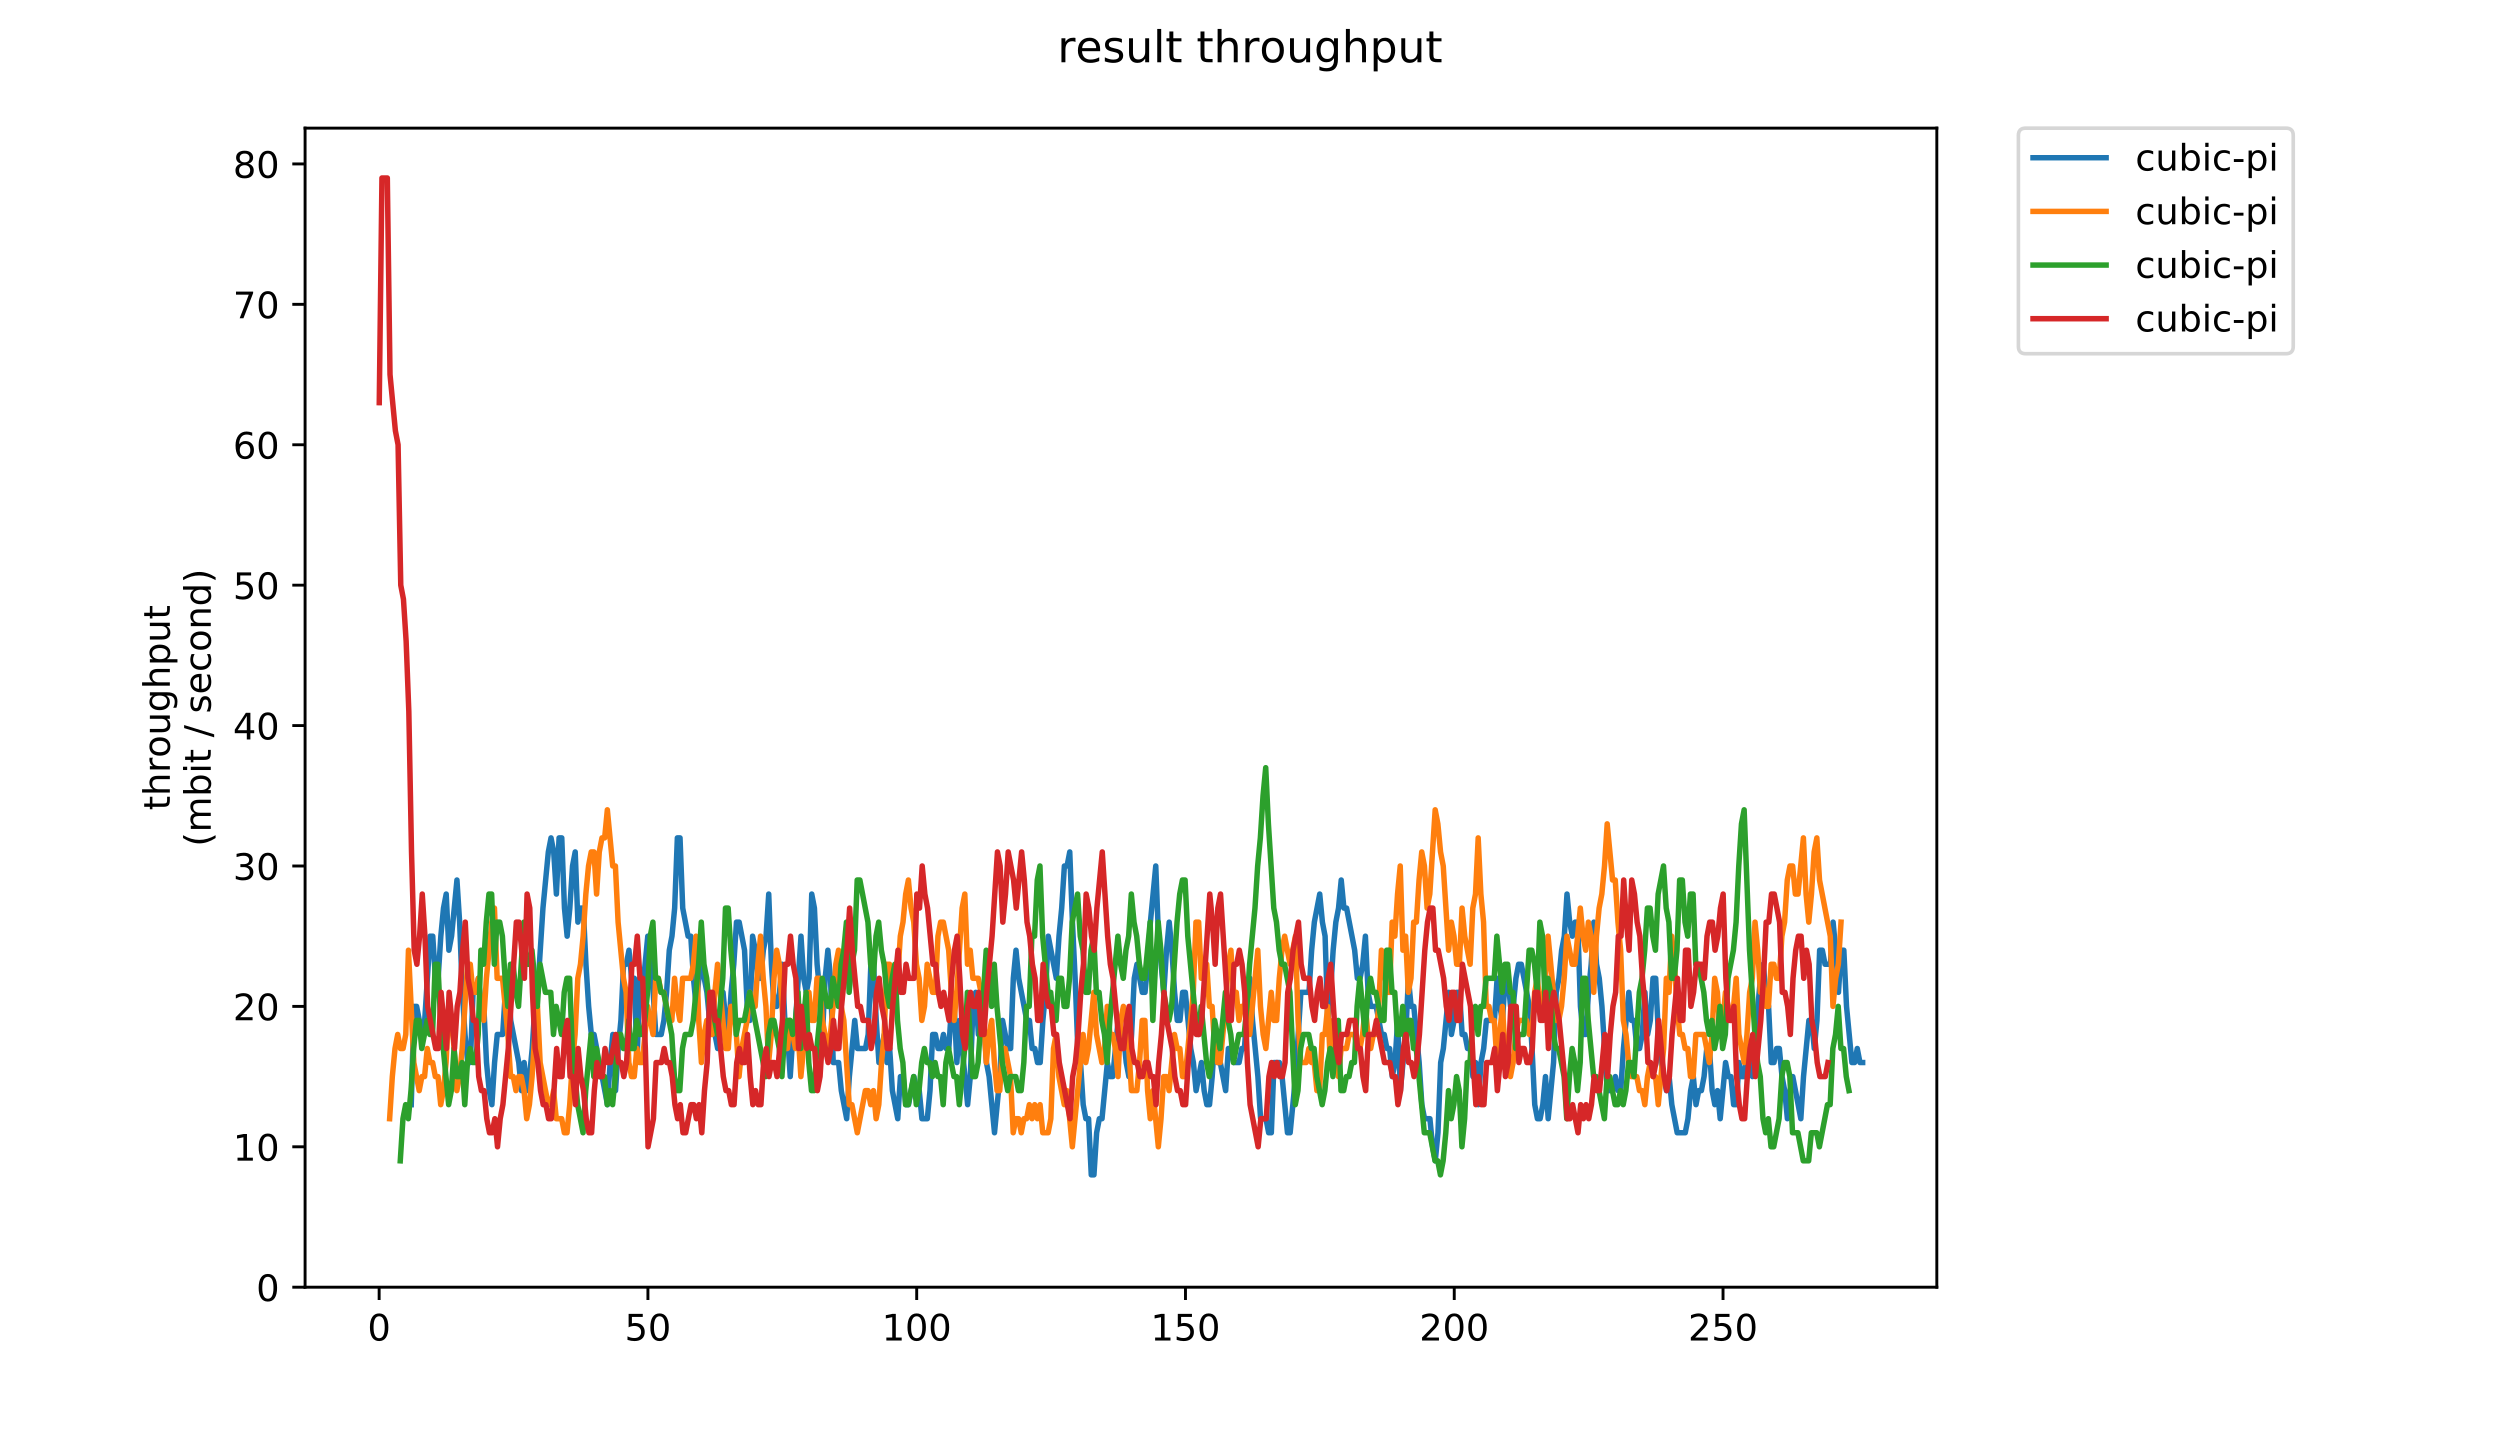 <?xml version="1.0" encoding="utf-8" standalone="no"?>
<!DOCTYPE svg PUBLIC "-//W3C//DTD SVG 1.1//EN"
  "http://www.w3.org/Graphics/SVG/1.1/DTD/svg11.dtd">
<!-- Created with matplotlib (https://matplotlib.org/) -->
<svg height="396pt" version="1.1" viewBox="0 0 684 396" width="684pt" xmlns="http://www.w3.org/2000/svg" xmlns:xlink="http://www.w3.org/1999/xlink">
 <defs>
  <style type="text/css">
*{stroke-linecap:butt;stroke-linejoin:round;}
  </style>
 </defs>
 <g id="figure_1">
  <g id="patch_1">
   <path d="M 0 396 
L 684 396 
L 684 0 
L 0 0 
z
" style="fill:#ffffff;"/>
  </g>
  <g id="axes_1">
   <g id="patch_2">
    <path d="M 83.472 352.174 
L 529.913 352.174 
L 529.913 35.062 
L 83.472 35.062 
z
" style="fill:#ffffff;"/>
   </g>
   <g id="matplotlib.axis_1">
    <g id="xtick_1">
     <g id="line2d_1">
      <defs>
       <path d="M 0 0 
L 0 3.5 
" id="m7ba5dc4431" style="stroke:#000000;stroke-width:0.8;"/>
      </defs>
      <g>
       <use style="stroke:#000000;stroke-width:0.8;" x="103.734" xlink:href="#m7ba5dc4431" y="352.174"/>
      </g>
     </g>
     <g id="text_1">
      <!-- 0 -->
      <defs>
       <path d="M 31.781 66.406 
Q 24.172 66.406 20.328 58.906 
Q 16.5 51.422 16.5 36.375 
Q 16.5 21.391 20.328 13.891 
Q 24.172 6.391 31.781 6.391 
Q 39.453 6.391 43.281 13.891 
Q 47.125 21.391 47.125 36.375 
Q 47.125 51.422 43.281 58.906 
Q 39.453 66.406 31.781 66.406 
z
M 31.781 74.219 
Q 44.047 74.219 50.516 64.516 
Q 56.984 54.828 56.984 36.375 
Q 56.984 17.969 50.516 8.266 
Q 44.047 -1.422 31.781 -1.422 
Q 19.531 -1.422 13.062 8.266 
Q 6.594 17.969 6.594 36.375 
Q 6.594 54.828 13.062 64.516 
Q 19.531 74.219 31.781 74.219 
z
" id="DejaVuSans-48"/>
      </defs>
      <g transform="translate(100.553 366.773)scale(0.1 -0.1)">
       <use xlink:href="#DejaVuSans-48"/>
      </g>
     </g>
    </g>
    <g id="xtick_2">
     <g id="line2d_2">
      <g>
       <use style="stroke:#000000;stroke-width:0.8;" x="177.271" xlink:href="#m7ba5dc4431" y="352.174"/>
      </g>
     </g>
     <g id="text_2">
      <!-- 50 -->
      <defs>
       <path d="M 10.797 72.906 
L 49.516 72.906 
L 49.516 64.594 
L 19.828 64.594 
L 19.828 46.734 
Q 21.969 47.469 24.109 47.828 
Q 26.266 48.188 28.422 48.188 
Q 40.625 48.188 47.75 41.5 
Q 54.891 34.812 54.891 23.391 
Q 54.891 11.625 47.562 5.094 
Q 40.234 -1.422 26.906 -1.422 
Q 22.312 -1.422 17.547 -0.641 
Q 12.797 0.141 7.719 1.703 
L 7.719 11.625 
Q 12.109 9.234 16.797 8.062 
Q 21.484 6.891 26.703 6.891 
Q 35.156 6.891 40.078 11.328 
Q 45.016 15.766 45.016 23.391 
Q 45.016 31 40.078 35.438 
Q 35.156 39.891 26.703 39.891 
Q 22.75 39.891 18.812 39.016 
Q 14.891 38.141 10.797 36.281 
z
" id="DejaVuSans-53"/>
      </defs>
      <g transform="translate(170.909 366.773)scale(0.1 -0.1)">
       <use xlink:href="#DejaVuSans-53"/>
       <use x="63.623" xlink:href="#DejaVuSans-48"/>
      </g>
     </g>
    </g>
    <g id="xtick_3">
     <g id="line2d_3">
      <g>
       <use style="stroke:#000000;stroke-width:0.8;" x="250.809" xlink:href="#m7ba5dc4431" y="352.174"/>
      </g>
     </g>
     <g id="text_3">
      <!-- 100 -->
      <defs>
       <path d="M 12.406 8.297 
L 28.516 8.297 
L 28.516 63.922 
L 10.984 60.406 
L 10.984 69.391 
L 28.422 72.906 
L 38.281 72.906 
L 38.281 8.297 
L 54.391 8.297 
L 54.391 0 
L 12.406 0 
z
" id="DejaVuSans-49"/>
      </defs>
      <g transform="translate(241.265 366.773)scale(0.1 -0.1)">
       <use xlink:href="#DejaVuSans-49"/>
       <use x="63.623" xlink:href="#DejaVuSans-48"/>
       <use x="127.246" xlink:href="#DejaVuSans-48"/>
      </g>
     </g>
    </g>
    <g id="xtick_4">
     <g id="line2d_4">
      <g>
       <use style="stroke:#000000;stroke-width:0.8;" x="324.346" xlink:href="#m7ba5dc4431" y="352.174"/>
      </g>
     </g>
     <g id="text_4">
      <!-- 150 -->
      <g transform="translate(314.802 366.773)scale(0.1 -0.1)">
       <use xlink:href="#DejaVuSans-49"/>
       <use x="63.623" xlink:href="#DejaVuSans-53"/>
       <use x="127.246" xlink:href="#DejaVuSans-48"/>
      </g>
     </g>
    </g>
    <g id="xtick_5">
     <g id="line2d_5">
      <g>
       <use style="stroke:#000000;stroke-width:0.8;" x="397.883" xlink:href="#m7ba5dc4431" y="352.174"/>
      </g>
     </g>
     <g id="text_5">
      <!-- 200 -->
      <defs>
       <path d="M 19.188 8.297 
L 53.609 8.297 
L 53.609 0 
L 7.328 0 
L 7.328 8.297 
Q 12.938 14.109 22.625 23.891 
Q 32.328 33.688 34.812 36.531 
Q 39.547 41.844 41.422 45.531 
Q 43.312 49.219 43.312 52.781 
Q 43.312 58.594 39.234 62.25 
Q 35.156 65.922 28.609 65.922 
Q 23.969 65.922 18.812 64.312 
Q 13.672 62.703 7.812 59.422 
L 7.812 69.391 
Q 13.766 71.781 18.938 73 
Q 24.125 74.219 28.422 74.219 
Q 39.75 74.219 46.484 68.547 
Q 53.219 62.891 53.219 53.422 
Q 53.219 48.922 51.531 44.891 
Q 49.859 40.875 45.406 35.406 
Q 44.188 33.984 37.641 27.219 
Q 31.109 20.453 19.188 8.297 
z
" id="DejaVuSans-50"/>
      </defs>
      <g transform="translate(388.34 366.773)scale(0.1 -0.1)">
       <use xlink:href="#DejaVuSans-50"/>
       <use x="63.623" xlink:href="#DejaVuSans-48"/>
       <use x="127.246" xlink:href="#DejaVuSans-48"/>
      </g>
     </g>
    </g>
    <g id="xtick_6">
     <g id="line2d_6">
      <g>
       <use style="stroke:#000000;stroke-width:0.8;" x="471.421" xlink:href="#m7ba5dc4431" y="352.174"/>
      </g>
     </g>
     <g id="text_6">
      <!-- 250 -->
      <g transform="translate(461.877 366.773)scale(0.1 -0.1)">
       <use xlink:href="#DejaVuSans-50"/>
       <use x="63.623" xlink:href="#DejaVuSans-53"/>
       <use x="127.246" xlink:href="#DejaVuSans-48"/>
      </g>
     </g>
    </g>
   </g>
   <g id="matplotlib.axis_2">
    <g id="ytick_1">
     <g id="line2d_7">
      <defs>
       <path d="M 0 0 
L -3.5 0 
" id="mba9689ae22" style="stroke:#000000;stroke-width:0.8;"/>
      </defs>
      <g>
       <use style="stroke:#000000;stroke-width:0.8;" x="83.472" xlink:href="#mba9689ae22" y="352.174"/>
      </g>
     </g>
     <g id="text_7">
      <!-- 0 -->
      <g transform="translate(70.11 355.973)scale(0.1 -0.1)">
       <use xlink:href="#DejaVuSans-48"/>
      </g>
     </g>
    </g>
    <g id="ytick_2">
     <g id="line2d_8">
      <g>
       <use style="stroke:#000000;stroke-width:0.8;" x="83.472" xlink:href="#mba9689ae22" y="313.76"/>
      </g>
     </g>
     <g id="text_8">
      <!-- 10 -->
      <g transform="translate(63.747 317.559)scale(0.1 -0.1)">
       <use xlink:href="#DejaVuSans-49"/>
       <use x="63.623" xlink:href="#DejaVuSans-48"/>
      </g>
     </g>
    </g>
    <g id="ytick_3">
     <g id="line2d_9">
      <g>
       <use style="stroke:#000000;stroke-width:0.8;" x="83.472" xlink:href="#mba9689ae22" y="275.345"/>
      </g>
     </g>
     <g id="text_9">
      <!-- 20 -->
      <g transform="translate(63.747 279.144)scale(0.1 -0.1)">
       <use xlink:href="#DejaVuSans-50"/>
       <use x="63.623" xlink:href="#DejaVuSans-48"/>
      </g>
     </g>
    </g>
    <g id="ytick_4">
     <g id="line2d_10">
      <g>
       <use style="stroke:#000000;stroke-width:0.8;" x="83.472" xlink:href="#mba9689ae22" y="236.931"/>
      </g>
     </g>
     <g id="text_10">
      <!-- 30 -->
      <defs>
       <path d="M 40.578 39.312 
Q 47.656 37.797 51.625 33 
Q 55.609 28.219 55.609 21.188 
Q 55.609 10.406 48.188 4.484 
Q 40.766 -1.422 27.094 -1.422 
Q 22.516 -1.422 17.656 -0.516 
Q 12.797 0.391 7.625 2.203 
L 7.625 11.719 
Q 11.719 9.328 16.594 8.109 
Q 21.484 6.891 26.812 6.891 
Q 36.078 6.891 40.938 10.547 
Q 45.797 14.203 45.797 21.188 
Q 45.797 27.641 41.281 31.266 
Q 36.766 34.906 28.719 34.906 
L 20.219 34.906 
L 20.219 43.016 
L 29.109 43.016 
Q 36.375 43.016 40.234 45.922 
Q 44.094 48.828 44.094 54.297 
Q 44.094 59.906 40.109 62.906 
Q 36.141 65.922 28.719 65.922 
Q 24.656 65.922 20.016 65.031 
Q 15.375 64.156 9.812 62.312 
L 9.812 71.094 
Q 15.438 72.656 20.344 73.438 
Q 25.25 74.219 29.594 74.219 
Q 40.828 74.219 47.359 69.109 
Q 53.906 64.016 53.906 55.328 
Q 53.906 49.266 50.438 45.094 
Q 46.969 40.922 40.578 39.312 
z
" id="DejaVuSans-51"/>
      </defs>
      <g transform="translate(63.747 240.73)scale(0.1 -0.1)">
       <use xlink:href="#DejaVuSans-51"/>
       <use x="63.623" xlink:href="#DejaVuSans-48"/>
      </g>
     </g>
    </g>
    <g id="ytick_5">
     <g id="line2d_11">
      <g>
       <use style="stroke:#000000;stroke-width:0.8;" x="83.472" xlink:href="#mba9689ae22" y="198.516"/>
      </g>
     </g>
     <g id="text_11">
      <!-- 40 -->
      <defs>
       <path d="M 37.797 64.312 
L 12.891 25.391 
L 37.797 25.391 
z
M 35.203 72.906 
L 47.609 72.906 
L 47.609 25.391 
L 58.016 25.391 
L 58.016 17.188 
L 47.609 17.188 
L 47.609 0 
L 37.797 0 
L 37.797 17.188 
L 4.891 17.188 
L 4.891 26.703 
z
" id="DejaVuSans-52"/>
      </defs>
      <g transform="translate(63.747 202.315)scale(0.1 -0.1)">
       <use xlink:href="#DejaVuSans-52"/>
       <use x="63.623" xlink:href="#DejaVuSans-48"/>
      </g>
     </g>
    </g>
    <g id="ytick_6">
     <g id="line2d_12">
      <g>
       <use style="stroke:#000000;stroke-width:0.8;" x="83.472" xlink:href="#mba9689ae22" y="160.102"/>
      </g>
     </g>
     <g id="text_12">
      <!-- 50 -->
      <g transform="translate(63.747 163.901)scale(0.1 -0.1)">
       <use xlink:href="#DejaVuSans-53"/>
       <use x="63.623" xlink:href="#DejaVuSans-48"/>
      </g>
     </g>
    </g>
    <g id="ytick_7">
     <g id="line2d_13">
      <g>
       <use style="stroke:#000000;stroke-width:0.8;" x="83.472" xlink:href="#mba9689ae22" y="121.687"/>
      </g>
     </g>
     <g id="text_13">
      <!-- 60 -->
      <defs>
       <path d="M 33.016 40.375 
Q 26.375 40.375 22.484 35.828 
Q 18.609 31.297 18.609 23.391 
Q 18.609 15.531 22.484 10.953 
Q 26.375 6.391 33.016 6.391 
Q 39.656 6.391 43.531 10.953 
Q 47.406 15.531 47.406 23.391 
Q 47.406 31.297 43.531 35.828 
Q 39.656 40.375 33.016 40.375 
z
M 52.594 71.297 
L 52.594 62.312 
Q 48.875 64.062 45.094 64.984 
Q 41.312 65.922 37.594 65.922 
Q 27.828 65.922 22.672 59.328 
Q 17.531 52.734 16.797 39.406 
Q 19.672 43.656 24.016 45.922 
Q 28.375 48.188 33.594 48.188 
Q 44.578 48.188 50.953 41.516 
Q 57.328 34.859 57.328 23.391 
Q 57.328 12.156 50.688 5.359 
Q 44.047 -1.422 33.016 -1.422 
Q 20.359 -1.422 13.672 8.266 
Q 6.984 17.969 6.984 36.375 
Q 6.984 53.656 15.188 63.938 
Q 23.391 74.219 37.203 74.219 
Q 40.922 74.219 44.703 73.484 
Q 48.484 72.75 52.594 71.297 
z
" id="DejaVuSans-54"/>
      </defs>
      <g transform="translate(63.747 125.486)scale(0.1 -0.1)">
       <use xlink:href="#DejaVuSans-54"/>
       <use x="63.623" xlink:href="#DejaVuSans-48"/>
      </g>
     </g>
    </g>
    <g id="ytick_8">
     <g id="line2d_14">
      <g>
       <use style="stroke:#000000;stroke-width:0.8;" x="83.472" xlink:href="#mba9689ae22" y="83.273"/>
      </g>
     </g>
     <g id="text_14">
      <!-- 70 -->
      <defs>
       <path d="M 8.203 72.906 
L 55.078 72.906 
L 55.078 68.703 
L 28.609 0 
L 18.312 0 
L 43.219 64.594 
L 8.203 64.594 
z
" id="DejaVuSans-55"/>
      </defs>
      <g transform="translate(63.747 87.072)scale(0.1 -0.1)">
       <use xlink:href="#DejaVuSans-55"/>
       <use x="63.623" xlink:href="#DejaVuSans-48"/>
      </g>
     </g>
    </g>
    <g id="ytick_9">
     <g id="line2d_15">
      <g>
       <use style="stroke:#000000;stroke-width:0.8;" x="83.472" xlink:href="#mba9689ae22" y="44.858"/>
      </g>
     </g>
     <g id="text_15">
      <!-- 80 -->
      <defs>
       <path d="M 31.781 34.625 
Q 24.75 34.625 20.719 30.859 
Q 16.703 27.094 16.703 20.516 
Q 16.703 13.922 20.719 10.156 
Q 24.75 6.391 31.781 6.391 
Q 38.812 6.391 42.859 10.172 
Q 46.922 13.969 46.922 20.516 
Q 46.922 27.094 42.891 30.859 
Q 38.875 34.625 31.781 34.625 
z
M 21.922 38.812 
Q 15.578 40.375 12.031 44.719 
Q 8.5 49.078 8.5 55.328 
Q 8.5 64.062 14.719 69.141 
Q 20.953 74.219 31.781 74.219 
Q 42.672 74.219 48.875 69.141 
Q 55.078 64.062 55.078 55.328 
Q 55.078 49.078 51.531 44.719 
Q 48 40.375 41.703 38.812 
Q 48.828 37.156 52.797 32.312 
Q 56.781 27.484 56.781 20.516 
Q 56.781 9.906 50.312 4.234 
Q 43.844 -1.422 31.781 -1.422 
Q 19.734 -1.422 13.25 4.234 
Q 6.781 9.906 6.781 20.516 
Q 6.781 27.484 10.781 32.312 
Q 14.797 37.156 21.922 38.812 
z
M 18.312 54.391 
Q 18.312 48.734 21.844 45.562 
Q 25.391 42.391 31.781 42.391 
Q 38.141 42.391 41.719 45.562 
Q 45.312 48.734 45.312 54.391 
Q 45.312 60.062 41.719 63.234 
Q 38.141 66.406 31.781 66.406 
Q 25.391 66.406 21.844 63.234 
Q 18.312 60.062 18.312 54.391 
z
" id="DejaVuSans-56"/>
      </defs>
      <g transform="translate(63.747 48.657)scale(0.1 -0.1)">
       <use xlink:href="#DejaVuSans-56"/>
       <use x="63.623" xlink:href="#DejaVuSans-48"/>
      </g>
     </g>
    </g>
    <g id="text_16">
     <!-- throughput -->
     <defs>
      <path d="M 18.312 70.219 
L 18.312 54.688 
L 36.812 54.688 
L 36.812 47.703 
L 18.312 47.703 
L 18.312 18.016 
Q 18.312 11.328 20.141 9.422 
Q 21.969 7.516 27.594 7.516 
L 36.812 7.516 
L 36.812 0 
L 27.594 0 
Q 17.188 0 13.234 3.875 
Q 9.281 7.766 9.281 18.016 
L 9.281 47.703 
L 2.688 47.703 
L 2.688 54.688 
L 9.281 54.688 
L 9.281 70.219 
z
" id="DejaVuSans-116"/>
      <path d="M 54.891 33.016 
L 54.891 0 
L 45.906 0 
L 45.906 32.719 
Q 45.906 40.484 42.875 44.328 
Q 39.844 48.188 33.797 48.188 
Q 26.516 48.188 22.312 43.547 
Q 18.109 38.922 18.109 30.906 
L 18.109 0 
L 9.078 0 
L 9.078 75.984 
L 18.109 75.984 
L 18.109 46.188 
Q 21.344 51.125 25.703 53.562 
Q 30.078 56 35.797 56 
Q 45.219 56 50.047 50.172 
Q 54.891 44.344 54.891 33.016 
z
" id="DejaVuSans-104"/>
      <path d="M 41.109 46.297 
Q 39.594 47.172 37.812 47.578 
Q 36.031 48 33.891 48 
Q 26.266 48 22.188 43.047 
Q 18.109 38.094 18.109 28.812 
L 18.109 0 
L 9.078 0 
L 9.078 54.688 
L 18.109 54.688 
L 18.109 46.188 
Q 20.953 51.172 25.484 53.578 
Q 30.031 56 36.531 56 
Q 37.453 56 38.578 55.875 
Q 39.703 55.766 41.062 55.516 
z
" id="DejaVuSans-114"/>
      <path d="M 30.609 48.391 
Q 23.391 48.391 19.188 42.75 
Q 14.984 37.109 14.984 27.297 
Q 14.984 17.484 19.156 11.844 
Q 23.344 6.203 30.609 6.203 
Q 37.797 6.203 41.984 11.859 
Q 46.188 17.531 46.188 27.297 
Q 46.188 37.016 41.984 42.703 
Q 37.797 48.391 30.609 48.391 
z
M 30.609 56 
Q 42.328 56 49.016 48.375 
Q 55.719 40.766 55.719 27.297 
Q 55.719 13.875 49.016 6.219 
Q 42.328 -1.422 30.609 -1.422 
Q 18.844 -1.422 12.172 6.219 
Q 5.516 13.875 5.516 27.297 
Q 5.516 40.766 12.172 48.375 
Q 18.844 56 30.609 56 
z
" id="DejaVuSans-111"/>
      <path d="M 8.5 21.578 
L 8.5 54.688 
L 17.484 54.688 
L 17.484 21.922 
Q 17.484 14.156 20.5 10.266 
Q 23.531 6.391 29.594 6.391 
Q 36.859 6.391 41.078 11.031 
Q 45.312 15.672 45.312 23.688 
L 45.312 54.688 
L 54.297 54.688 
L 54.297 0 
L 45.312 0 
L 45.312 8.406 
Q 42.047 3.422 37.719 1 
Q 33.406 -1.422 27.688 -1.422 
Q 18.266 -1.422 13.375 4.438 
Q 8.5 10.297 8.5 21.578 
z
M 31.109 56 
z
" id="DejaVuSans-117"/>
      <path d="M 45.406 27.984 
Q 45.406 37.75 41.375 43.109 
Q 37.359 48.484 30.078 48.484 
Q 22.859 48.484 18.828 43.109 
Q 14.797 37.75 14.797 27.984 
Q 14.797 18.266 18.828 12.891 
Q 22.859 7.516 30.078 7.516 
Q 37.359 7.516 41.375 12.891 
Q 45.406 18.266 45.406 27.984 
z
M 54.391 6.781 
Q 54.391 -7.172 48.188 -13.984 
Q 42 -20.797 29.203 -20.797 
Q 24.469 -20.797 20.266 -20.094 
Q 16.062 -19.391 12.109 -17.922 
L 12.109 -9.188 
Q 16.062 -11.328 19.922 -12.344 
Q 23.781 -13.375 27.781 -13.375 
Q 36.625 -13.375 41.016 -8.766 
Q 45.406 -4.156 45.406 5.172 
L 45.406 9.625 
Q 42.625 4.781 38.281 2.391 
Q 33.938 0 27.875 0 
Q 17.828 0 11.672 7.656 
Q 5.516 15.328 5.516 27.984 
Q 5.516 40.672 11.672 48.328 
Q 17.828 56 27.875 56 
Q 33.938 56 38.281 53.609 
Q 42.625 51.219 45.406 46.391 
L 45.406 54.688 
L 54.391 54.688 
z
" id="DejaVuSans-103"/>
      <path d="M 18.109 8.203 
L 18.109 -20.797 
L 9.078 -20.797 
L 9.078 54.688 
L 18.109 54.688 
L 18.109 46.391 
Q 20.953 51.266 25.266 53.625 
Q 29.594 56 35.594 56 
Q 45.562 56 51.781 48.094 
Q 58.016 40.188 58.016 27.297 
Q 58.016 14.406 51.781 6.484 
Q 45.562 -1.422 35.594 -1.422 
Q 29.594 -1.422 25.266 0.953 
Q 20.953 3.328 18.109 8.203 
z
M 48.688 27.297 
Q 48.688 37.203 44.609 42.844 
Q 40.531 48.484 33.406 48.484 
Q 26.266 48.484 22.188 42.844 
Q 18.109 37.203 18.109 27.297 
Q 18.109 17.391 22.188 11.75 
Q 26.266 6.109 33.406 6.109 
Q 40.531 6.109 44.609 11.75 
Q 48.688 17.391 48.688 27.297 
z
" id="DejaVuSans-112"/>
     </defs>
     <g transform="translate(46.47 221.675)rotate(-90)scale(0.1 -0.1)">
      <use xlink:href="#DejaVuSans-116"/>
      <use x="39.209" xlink:href="#DejaVuSans-104"/>
      <use x="102.588" xlink:href="#DejaVuSans-114"/>
      <use x="143.67" xlink:href="#DejaVuSans-111"/>
      <use x="204.852" xlink:href="#DejaVuSans-117"/>
      <use x="268.23" xlink:href="#DejaVuSans-103"/>
      <use x="331.707" xlink:href="#DejaVuSans-104"/>
      <use x="395.086" xlink:href="#DejaVuSans-112"/>
      <use x="458.562" xlink:href="#DejaVuSans-117"/>
      <use x="521.941" xlink:href="#DejaVuSans-116"/>
     </g>
     <!-- (mbit / second) -->
     <defs>
      <path d="M 31 75.875 
Q 24.469 64.656 21.281 53.656 
Q 18.109 42.672 18.109 31.391 
Q 18.109 20.125 21.312 9.062 
Q 24.516 -2 31 -13.188 
L 23.188 -13.188 
Q 15.875 -1.703 12.234 9.375 
Q 8.594 20.453 8.594 31.391 
Q 8.594 42.281 12.203 53.312 
Q 15.828 64.359 23.188 75.875 
z
" id="DejaVuSans-40"/>
      <path d="M 52 44.188 
Q 55.375 50.25 60.062 53.125 
Q 64.75 56 71.094 56 
Q 79.641 56 84.281 50.016 
Q 88.922 44.047 88.922 33.016 
L 88.922 0 
L 79.891 0 
L 79.891 32.719 
Q 79.891 40.578 77.094 44.375 
Q 74.312 48.188 68.609 48.188 
Q 61.625 48.188 57.562 43.547 
Q 53.516 38.922 53.516 30.906 
L 53.516 0 
L 44.484 0 
L 44.484 32.719 
Q 44.484 40.625 41.703 44.406 
Q 38.922 48.188 33.109 48.188 
Q 26.219 48.188 22.156 43.531 
Q 18.109 38.875 18.109 30.906 
L 18.109 0 
L 9.078 0 
L 9.078 54.688 
L 18.109 54.688 
L 18.109 46.188 
Q 21.188 51.219 25.484 53.609 
Q 29.781 56 35.688 56 
Q 41.656 56 45.828 52.969 
Q 50 49.953 52 44.188 
z
" id="DejaVuSans-109"/>
      <path d="M 48.688 27.297 
Q 48.688 37.203 44.609 42.844 
Q 40.531 48.484 33.406 48.484 
Q 26.266 48.484 22.188 42.844 
Q 18.109 37.203 18.109 27.297 
Q 18.109 17.391 22.188 11.75 
Q 26.266 6.109 33.406 6.109 
Q 40.531 6.109 44.609 11.75 
Q 48.688 17.391 48.688 27.297 
z
M 18.109 46.391 
Q 20.953 51.266 25.266 53.625 
Q 29.594 56 35.594 56 
Q 45.562 56 51.781 48.094 
Q 58.016 40.188 58.016 27.297 
Q 58.016 14.406 51.781 6.484 
Q 45.562 -1.422 35.594 -1.422 
Q 29.594 -1.422 25.266 0.953 
Q 20.953 3.328 18.109 8.203 
L 18.109 0 
L 9.078 0 
L 9.078 75.984 
L 18.109 75.984 
z
" id="DejaVuSans-98"/>
      <path d="M 9.422 54.688 
L 18.406 54.688 
L 18.406 0 
L 9.422 0 
z
M 9.422 75.984 
L 18.406 75.984 
L 18.406 64.594 
L 9.422 64.594 
z
" id="DejaVuSans-105"/>
      <path id="DejaVuSans-32"/>
      <path d="M 25.391 72.906 
L 33.688 72.906 
L 8.297 -9.281 
L 0 -9.281 
z
" id="DejaVuSans-47"/>
      <path d="M 44.281 53.078 
L 44.281 44.578 
Q 40.484 46.531 36.375 47.5 
Q 32.281 48.484 27.875 48.484 
Q 21.188 48.484 17.844 46.438 
Q 14.5 44.391 14.5 40.281 
Q 14.5 37.156 16.891 35.375 
Q 19.281 33.594 26.516 31.984 
L 29.594 31.297 
Q 39.156 29.25 43.188 25.516 
Q 47.219 21.781 47.219 15.094 
Q 47.219 7.469 41.188 3.016 
Q 35.156 -1.422 24.609 -1.422 
Q 20.219 -1.422 15.453 -0.562 
Q 10.688 0.297 5.422 2 
L 5.422 11.281 
Q 10.406 8.688 15.234 7.391 
Q 20.062 6.109 24.812 6.109 
Q 31.156 6.109 34.562 8.281 
Q 37.984 10.453 37.984 14.406 
Q 37.984 18.062 35.516 20.016 
Q 33.062 21.969 24.703 23.781 
L 21.578 24.516 
Q 13.234 26.266 9.516 29.906 
Q 5.812 33.547 5.812 39.891 
Q 5.812 47.609 11.281 51.797 
Q 16.75 56 26.812 56 
Q 31.781 56 36.172 55.266 
Q 40.578 54.547 44.281 53.078 
z
" id="DejaVuSans-115"/>
      <path d="M 56.203 29.594 
L 56.203 25.203 
L 14.891 25.203 
Q 15.484 15.922 20.484 11.062 
Q 25.484 6.203 34.422 6.203 
Q 39.594 6.203 44.453 7.469 
Q 49.312 8.734 54.109 11.281 
L 54.109 2.781 
Q 49.266 0.734 44.188 -0.344 
Q 39.109 -1.422 33.891 -1.422 
Q 20.797 -1.422 13.156 6.188 
Q 5.516 13.812 5.516 26.812 
Q 5.516 40.234 12.766 48.109 
Q 20.016 56 32.328 56 
Q 43.359 56 49.781 48.891 
Q 56.203 41.797 56.203 29.594 
z
M 47.219 32.234 
Q 47.125 39.594 43.094 43.984 
Q 39.062 48.391 32.422 48.391 
Q 24.906 48.391 20.391 44.141 
Q 15.875 39.891 15.188 32.172 
z
" id="DejaVuSans-101"/>
      <path d="M 48.781 52.594 
L 48.781 44.188 
Q 44.969 46.297 41.141 47.344 
Q 37.312 48.391 33.406 48.391 
Q 24.656 48.391 19.812 42.844 
Q 14.984 37.312 14.984 27.297 
Q 14.984 17.281 19.812 11.734 
Q 24.656 6.203 33.406 6.203 
Q 37.312 6.203 41.141 7.25 
Q 44.969 8.297 48.781 10.406 
L 48.781 2.094 
Q 45.016 0.344 40.984 -0.531 
Q 36.969 -1.422 32.422 -1.422 
Q 20.062 -1.422 12.781 6.344 
Q 5.516 14.109 5.516 27.297 
Q 5.516 40.672 12.859 48.328 
Q 20.219 56 33.016 56 
Q 37.156 56 41.109 55.141 
Q 45.062 54.297 48.781 52.594 
z
" id="DejaVuSans-99"/>
      <path d="M 54.891 33.016 
L 54.891 0 
L 45.906 0 
L 45.906 32.719 
Q 45.906 40.484 42.875 44.328 
Q 39.844 48.188 33.797 48.188 
Q 26.516 48.188 22.312 43.547 
Q 18.109 38.922 18.109 30.906 
L 18.109 0 
L 9.078 0 
L 9.078 54.688 
L 18.109 54.688 
L 18.109 46.188 
Q 21.344 51.125 25.703 53.562 
Q 30.078 56 35.797 56 
Q 45.219 56 50.047 50.172 
Q 54.891 44.344 54.891 33.016 
z
" id="DejaVuSans-110"/>
      <path d="M 45.406 46.391 
L 45.406 75.984 
L 54.391 75.984 
L 54.391 0 
L 45.406 0 
L 45.406 8.203 
Q 42.578 3.328 38.25 0.953 
Q 33.938 -1.422 27.875 -1.422 
Q 17.969 -1.422 11.734 6.484 
Q 5.516 14.406 5.516 27.297 
Q 5.516 40.188 11.734 48.094 
Q 17.969 56 27.875 56 
Q 33.938 56 38.25 53.625 
Q 42.578 51.266 45.406 46.391 
z
M 14.797 27.297 
Q 14.797 17.391 18.875 11.75 
Q 22.953 6.109 30.078 6.109 
Q 37.203 6.109 41.297 11.75 
Q 45.406 17.391 45.406 27.297 
Q 45.406 37.203 41.297 42.844 
Q 37.203 48.484 30.078 48.484 
Q 22.953 48.484 18.875 42.844 
Q 14.797 37.203 14.797 27.297 
z
" id="DejaVuSans-100"/>
      <path d="M 8.016 75.875 
L 15.828 75.875 
Q 23.141 64.359 26.781 53.312 
Q 30.422 42.281 30.422 31.391 
Q 30.422 20.453 26.781 9.375 
Q 23.141 -1.703 15.828 -13.188 
L 8.016 -13.188 
Q 14.5 -2 17.703 9.062 
Q 20.906 20.125 20.906 31.391 
Q 20.906 42.672 17.703 53.656 
Q 14.5 64.656 8.016 75.875 
z
" id="DejaVuSans-41"/>
     </defs>
     <g transform="translate(57.668 231.609)rotate(-90)scale(0.1 -0.1)">
      <use xlink:href="#DejaVuSans-40"/>
      <use x="39.014" xlink:href="#DejaVuSans-109"/>
      <use x="136.426" xlink:href="#DejaVuSans-98"/>
      <use x="199.902" xlink:href="#DejaVuSans-105"/>
      <use x="227.686" xlink:href="#DejaVuSans-116"/>
      <use x="266.895" xlink:href="#DejaVuSans-32"/>
      <use x="298.682" xlink:href="#DejaVuSans-47"/>
      <use x="332.373" xlink:href="#DejaVuSans-32"/>
      <use x="364.16" xlink:href="#DejaVuSans-115"/>
      <use x="416.26" xlink:href="#DejaVuSans-101"/>
      <use x="477.783" xlink:href="#DejaVuSans-99"/>
      <use x="532.764" xlink:href="#DejaVuSans-111"/>
      <use x="593.945" xlink:href="#DejaVuSans-110"/>
      <use x="657.324" xlink:href="#DejaVuSans-100"/>
      <use x="720.801" xlink:href="#DejaVuSans-41"/>
     </g>
    </g>
   </g>
   <g id="line2d_16">
    <path clip-path="url(#p77cbceab52)" d="M 112.519 302.235 
L 113.254 275.345 
L 113.99 275.345 
L 115.46 283.028 
L 116.196 279.187 
L 117.667 256.138 
L 118.402 256.138 
L 119.137 267.662 
L 119.873 267.662 
L 120.608 256.138 
L 121.343 248.455 
L 122.079 244.614 
L 122.814 259.979 
L 123.55 256.138 
L 125.02 240.772 
L 125.756 252.296 
L 126.491 271.504 
L 127.226 283.028 
L 127.962 290.711 
L 128.697 290.711 
L 129.433 271.504 
L 130.168 271.504 
L 130.903 267.662 
L 131.639 275.345 
L 132.374 275.345 
L 133.109 290.711 
L 133.845 298.394 
L 134.58 302.235 
L 135.316 290.711 
L 136.051 283.028 
L 137.522 283.028 
L 138.257 271.504 
L 138.992 267.662 
L 139.728 279.187 
L 141.934 290.711 
L 142.669 298.394 
L 143.405 290.711 
L 144.14 298.394 
L 144.875 294.552 
L 145.611 286.87 
L 146.346 275.345 
L 147.081 271.504 
L 148.552 248.455 
L 150.023 233.089 
L 150.758 229.248 
L 151.494 233.089 
L 152.229 244.614 
L 152.964 229.248 
L 153.7 229.248 
L 154.435 248.455 
L 155.171 256.138 
L 155.906 248.455 
L 156.641 236.931 
L 157.377 233.089 
L 158.112 252.296 
L 158.847 248.455 
L 159.583 248.455 
L 160.318 263.821 
L 161.054 275.345 
L 161.789 283.028 
L 162.524 283.028 
L 163.26 286.87 
L 163.995 294.552 
L 164.73 294.552 
L 166.201 302.235 
L 166.937 290.711 
L 167.672 283.028 
L 168.407 298.394 
L 169.143 286.87 
L 169.878 279.187 
L 170.613 263.821 
L 171.349 263.821 
L 172.084 259.979 
L 172.82 267.662 
L 173.555 267.662 
L 174.29 290.711 
L 175.026 267.662 
L 175.761 271.504 
L 177.232 256.138 
L 178.703 271.504 
L 179.438 283.028 
L 180.909 283.028 
L 181.644 279.187 
L 182.379 271.504 
L 183.115 259.979 
L 183.85 256.138 
L 184.585 248.455 
L 185.321 229.248 
L 186.056 229.248 
L 186.792 248.455 
L 188.262 256.138 
L 188.998 256.138 
L 189.733 267.662 
L 190.468 275.345 
L 191.939 259.979 
L 192.675 267.662 
L 193.41 271.504 
L 194.145 279.187 
L 194.881 279.187 
L 196.351 286.87 
L 197.822 271.504 
L 198.558 279.187 
L 199.293 283.028 
L 200.028 271.504 
L 200.764 263.821 
L 201.499 252.296 
L 202.234 252.296 
L 203.705 259.979 
L 204.441 275.345 
L 205.176 279.187 
L 205.911 256.138 
L 206.647 259.979 
L 207.382 267.662 
L 208.117 267.662 
L 208.853 259.979 
L 209.588 256.138 
L 210.324 244.614 
L 211.059 263.821 
L 211.794 275.345 
L 212.53 275.345 
L 213.265 271.504 
L 214 263.821 
L 214.736 279.187 
L 215.471 283.028 
L 216.207 294.552 
L 216.942 283.028 
L 217.677 279.187 
L 219.148 256.138 
L 219.883 267.662 
L 220.619 271.504 
L 221.354 267.662 
L 222.09 244.614 
L 222.825 248.455 
L 223.56 263.821 
L 224.296 271.504 
L 225.031 283.028 
L 225.766 267.662 
L 226.502 259.979 
L 227.237 267.662 
L 227.972 290.711 
L 229.443 290.711 
L 230.179 298.394 
L 231.649 306.077 
L 232.385 294.552 
L 233.855 279.187 
L 234.591 286.87 
L 236.797 286.87 
L 237.532 283.028 
L 238.268 263.821 
L 239.003 263.821 
L 239.738 279.187 
L 240.474 290.711 
L 241.945 283.028 
L 242.68 290.711 
L 243.415 286.87 
L 244.151 298.394 
L 245.621 306.077 
L 246.357 294.552 
L 247.092 294.552 
L 247.828 302.235 
L 248.563 302.235 
L 250.034 294.552 
L 250.769 298.394 
L 251.504 298.394 
L 252.24 306.077 
L 253.711 306.077 
L 254.446 298.394 
L 255.181 283.028 
L 255.917 283.028 
L 256.652 286.87 
L 257.387 286.87 
L 258.123 283.028 
L 258.858 286.87 
L 259.594 286.87 
L 260.329 275.345 
L 261.064 275.345 
L 261.8 290.711 
L 262.535 279.187 
L 264.741 302.235 
L 265.476 294.552 
L 266.212 275.345 
L 266.947 271.504 
L 267.683 283.028 
L 268.418 279.187 
L 269.153 279.187 
L 269.889 290.711 
L 270.624 294.552 
L 272.095 309.918 
L 273.566 294.552 
L 274.301 279.187 
L 275.772 286.87 
L 276.507 286.87 
L 277.242 267.662 
L 277.978 259.979 
L 278.713 267.662 
L 280.919 279.187 
L 281.655 279.187 
L 282.39 286.87 
L 283.125 286.87 
L 283.861 290.711 
L 284.596 290.711 
L 285.332 279.187 
L 286.067 271.504 
L 286.802 256.138 
L 289.008 267.662 
L 289.744 256.138 
L 290.479 248.455 
L 291.215 236.931 
L 291.95 236.931 
L 292.685 233.089 
L 293.421 252.296 
L 294.156 267.662 
L 294.891 286.87 
L 295.627 290.711 
L 296.362 302.235 
L 297.098 306.077 
L 297.833 306.077 
L 298.568 321.443 
L 299.304 321.443 
L 300.039 309.918 
L 300.774 306.077 
L 301.51 306.077 
L 302.98 290.711 
L 303.716 294.552 
L 304.451 294.552 
L 305.922 279.187 
L 306.657 283.028 
L 307.393 283.028 
L 308.128 290.711 
L 308.863 294.552 
L 309.599 283.028 
L 310.334 267.662 
L 311.07 263.821 
L 312.54 271.504 
L 313.276 271.504 
L 314.011 263.821 
L 314.746 252.296 
L 316.217 236.931 
L 316.953 256.138 
L 318.423 271.504 
L 319.159 259.979 
L 319.894 252.296 
L 320.629 259.979 
L 321.365 271.504 
L 322.1 279.187 
L 322.836 279.187 
L 323.571 271.504 
L 324.306 271.504 
L 325.777 286.87 
L 326.512 290.711 
L 327.248 298.394 
L 328.719 290.711 
L 329.454 298.394 
L 330.189 302.235 
L 330.925 302.235 
L 331.66 294.552 
L 332.395 283.028 
L 333.131 290.711 
L 333.866 290.711 
L 335.337 298.394 
L 336.072 286.87 
L 336.808 286.87 
L 337.543 290.711 
L 339.014 290.711 
L 339.749 286.87 
L 340.485 286.87 
L 341.22 275.345 
L 341.955 267.662 
L 342.691 279.187 
L 344.161 294.552 
L 344.897 306.077 
L 346.367 306.077 
L 347.103 309.918 
L 347.838 309.918 
L 348.574 290.711 
L 350.044 290.711 
L 350.78 294.552 
L 352.25 309.918 
L 352.986 309.918 
L 354.457 294.552 
L 355.927 271.504 
L 358.133 271.504 
L 358.869 259.979 
L 359.604 252.296 
L 361.075 244.614 
L 361.81 252.296 
L 362.546 256.138 
L 363.281 279.187 
L 364.016 271.504 
L 364.752 259.979 
L 365.487 252.296 
L 366.223 248.455 
L 366.958 240.772 
L 367.693 248.455 
L 368.429 248.455 
L 370.635 259.979 
L 371.37 267.662 
L 372.106 267.662 
L 372.841 263.821 
L 373.576 256.138 
L 374.312 271.504 
L 375.047 275.345 
L 376.518 275.345 
L 377.989 283.028 
L 378.724 283.028 
L 379.459 286.87 
L 380.195 286.87 
L 380.93 294.552 
L 381.665 290.711 
L 382.401 279.187 
L 383.136 298.394 
L 384.607 283.028 
L 385.342 267.662 
L 386.078 275.345 
L 386.813 275.345 
L 388.284 290.711 
L 389.019 302.235 
L 389.754 306.077 
L 391.225 306.077 
L 391.961 313.76 
L 392.696 317.601 
L 393.431 309.918 
L 394.167 290.711 
L 394.902 286.87 
L 396.373 271.504 
L 397.108 283.028 
L 397.844 279.187 
L 398.579 271.504 
L 399.314 271.504 
L 400.05 283.028 
L 400.785 283.028 
L 401.52 286.87 
L 402.256 286.87 
L 402.991 294.552 
L 403.727 290.711 
L 404.462 302.235 
L 405.197 290.711 
L 405.933 286.87 
L 406.668 279.187 
L 408.874 279.187 
L 409.61 267.662 
L 410.345 275.345 
L 411.08 279.187 
L 411.816 267.662 
L 412.551 267.662 
L 413.286 275.345 
L 414.022 275.345 
L 414.757 267.662 
L 415.493 263.821 
L 416.228 263.821 
L 418.434 275.345 
L 419.169 286.87 
L 419.905 302.235 
L 420.64 306.077 
L 421.375 306.077 
L 422.111 302.235 
L 422.846 294.552 
L 423.582 306.077 
L 425.052 290.711 
L 425.788 271.504 
L 426.523 267.662 
L 427.258 259.979 
L 427.994 256.138 
L 428.729 244.614 
L 429.465 252.296 
L 430.2 256.138 
L 430.935 252.296 
L 431.671 252.296 
L 432.406 275.345 
L 433.141 283.028 
L 433.877 283.028 
L 434.612 271.504 
L 435.348 263.821 
L 436.083 252.296 
L 436.818 263.821 
L 437.554 267.662 
L 438.289 275.345 
L 439.76 298.394 
L 441.231 298.394 
L 441.966 294.552 
L 442.701 298.394 
L 443.437 298.394 
L 444.172 286.87 
L 445.643 271.504 
L 446.378 279.187 
L 447.114 279.187 
L 447.849 286.87 
L 448.584 286.87 
L 449.32 283.028 
L 450.055 271.504 
L 450.79 283.028 
L 451.526 279.187 
L 452.261 267.662 
L 452.997 267.662 
L 453.732 283.028 
L 454.467 290.711 
L 455.938 298.394 
L 456.673 294.552 
L 457.409 302.235 
L 458.879 309.918 
L 461.086 309.918 
L 461.821 306.077 
L 462.556 298.394 
L 463.292 294.552 
L 464.027 302.235 
L 464.762 298.394 
L 465.498 298.394 
L 466.233 294.552 
L 466.969 286.87 
L 467.704 286.87 
L 468.439 298.394 
L 469.175 302.235 
L 469.91 298.394 
L 470.645 306.077 
L 472.116 290.711 
L 472.852 294.552 
L 473.587 294.552 
L 474.322 302.235 
L 475.058 302.235 
L 475.793 290.711 
L 476.528 294.552 
L 477.264 294.552 
L 477.999 286.87 
L 479.47 294.552 
L 480.205 283.028 
L 481.676 267.662 
L 482.411 263.821 
L 483.147 271.504 
L 483.882 275.345 
L 484.618 290.711 
L 485.353 290.711 
L 486.088 286.87 
L 486.824 286.87 
L 487.559 294.552 
L 488.294 298.394 
L 489.03 306.077 
L 489.765 298.394 
L 490.501 294.552 
L 492.707 306.077 
L 493.442 294.552 
L 494.913 279.187 
L 495.648 279.187 
L 496.384 286.87 
L 497.119 279.187 
L 497.854 259.979 
L 498.59 259.979 
L 499.325 263.821 
L 500.796 263.821 
L 501.531 252.296 
L 502.266 259.979 
L 503.002 271.504 
L 503.737 259.979 
L 504.473 259.979 
L 505.208 275.345 
L 506.679 290.711 
L 507.414 290.711 
L 508.149 286.87 
L 508.885 290.711 
L 509.62 290.711 
L 509.62 290.711 
" style="fill:none;stroke:#1f77b4;stroke-linecap:square;stroke-width:1.5;"/>
   </g>
   <g id="line2d_17">
    <path clip-path="url(#p77cbceab52)" d="M 106.604 306.077 
L 107.339 294.552 
L 108.074 286.87 
L 108.81 283.028 
L 109.545 286.87 
L 110.281 286.87 
L 111.016 283.028 
L 111.751 259.979 
L 113.222 290.711 
L 114.693 298.394 
L 115.428 294.552 
L 116.163 294.552 
L 116.899 286.87 
L 117.634 290.711 
L 118.37 290.711 
L 119.105 294.552 
L 119.84 294.552 
L 120.576 302.235 
L 121.311 298.394 
L 122.046 290.711 
L 122.782 275.345 
L 123.517 279.187 
L 124.253 286.87 
L 124.988 298.394 
L 125.723 294.552 
L 126.459 286.87 
L 127.929 263.821 
L 128.665 263.821 
L 129.4 271.504 
L 130.136 271.504 
L 130.871 267.662 
L 131.606 275.345 
L 132.342 279.187 
L 133.077 267.662 
L 134.548 252.296 
L 135.283 248.455 
L 136.019 267.662 
L 137.489 267.662 
L 138.96 283.028 
L 139.695 294.552 
L 140.431 294.552 
L 141.166 298.394 
L 141.902 294.552 
L 142.637 294.552 
L 143.372 298.394 
L 144.108 306.077 
L 144.843 302.235 
L 145.578 294.552 
L 146.314 283.028 
L 147.049 275.345 
L 147.785 290.711 
L 149.991 302.235 
L 150.726 302.235 
L 151.461 298.394 
L 152.197 306.077 
L 153.667 306.077 
L 154.403 309.918 
L 155.138 309.918 
L 155.874 302.235 
L 156.609 290.711 
L 157.344 283.028 
L 158.08 267.662 
L 158.815 263.821 
L 159.55 256.138 
L 160.286 244.614 
L 161.021 236.931 
L 161.757 233.089 
L 162.492 233.089 
L 163.227 244.614 
L 163.963 233.089 
L 164.698 229.248 
L 165.433 229.248 
L 166.169 221.565 
L 167.64 236.931 
L 168.375 236.931 
L 169.11 252.296 
L 170.581 267.662 
L 171.316 271.504 
L 172.052 290.711 
L 172.787 294.552 
L 173.523 294.552 
L 174.258 286.87 
L 174.993 290.711 
L 175.729 290.711 
L 177.199 275.345 
L 178.67 283.028 
L 179.406 267.662 
L 180.141 267.662 
L 180.876 271.504 
L 181.612 271.504 
L 183.082 279.187 
L 183.818 279.187 
L 184.553 267.662 
L 185.289 275.345 
L 186.024 279.187 
L 186.759 267.662 
L 188.965 267.662 
L 189.701 263.821 
L 190.436 256.138 
L 191.171 279.187 
L 191.907 290.711 
L 192.642 283.028 
L 193.378 279.187 
L 194.113 283.028 
L 194.848 283.028 
L 195.584 271.504 
L 196.319 263.821 
L 198.525 286.87 
L 199.261 286.87 
L 199.996 275.345 
L 200.731 275.345 
L 201.467 283.028 
L 202.202 294.552 
L 202.937 286.87 
L 204.408 279.187 
L 205.144 271.504 
L 205.879 275.345 
L 206.614 275.345 
L 207.35 263.821 
L 208.085 256.138 
L 208.82 267.662 
L 209.556 275.345 
L 210.291 290.711 
L 211.027 283.028 
L 211.762 267.662 
L 212.497 259.979 
L 213.233 263.821 
L 214.703 286.87 
L 215.439 286.87 
L 216.174 279.187 
L 217.645 286.87 
L 218.38 283.028 
L 219.116 294.552 
L 221.322 271.504 
L 222.057 279.187 
L 222.793 279.187 
L 223.528 267.662 
L 224.263 267.662 
L 224.999 279.187 
L 226.469 286.87 
L 227.205 283.028 
L 227.94 275.345 
L 228.675 263.821 
L 229.411 259.979 
L 230.146 275.345 
L 230.882 279.187 
L 232.352 302.235 
L 233.088 302.235 
L 234.558 309.918 
L 236.765 298.394 
L 237.5 298.394 
L 238.235 302.235 
L 238.971 298.394 
L 239.706 306.077 
L 240.441 302.235 
L 241.177 290.711 
L 241.912 283.028 
L 242.648 263.821 
L 243.383 263.821 
L 244.118 271.504 
L 244.854 275.345 
L 245.589 267.662 
L 246.324 256.138 
L 247.06 252.296 
L 247.795 244.614 
L 248.531 240.772 
L 249.266 248.455 
L 250.001 252.296 
L 250.737 263.821 
L 251.472 267.662 
L 252.207 279.187 
L 252.943 275.345 
L 253.678 263.821 
L 255.149 271.504 
L 255.884 271.504 
L 256.62 256.138 
L 257.355 252.296 
L 258.09 252.296 
L 259.561 259.979 
L 260.297 271.504 
L 261.032 279.187 
L 261.767 271.504 
L 263.238 248.455 
L 263.973 244.614 
L 264.709 263.821 
L 265.444 259.979 
L 266.18 267.662 
L 267.65 267.662 
L 268.386 271.504 
L 269.121 279.187 
L 269.856 290.711 
L 270.592 283.028 
L 271.327 279.187 
L 272.062 290.711 
L 272.798 298.394 
L 273.533 298.394 
L 274.269 286.87 
L 275.004 286.87 
L 276.475 294.552 
L 277.21 309.918 
L 277.945 306.077 
L 278.681 306.077 
L 279.416 309.918 
L 280.152 306.077 
L 280.887 306.077 
L 281.622 302.235 
L 282.358 306.077 
L 283.093 302.235 
L 283.828 306.077 
L 284.564 302.235 
L 285.299 309.918 
L 286.77 309.918 
L 287.505 306.077 
L 288.241 286.87 
L 288.976 283.028 
L 289.711 294.552 
L 291.182 302.235 
L 291.918 298.394 
L 293.388 313.76 
L 296.33 283.028 
L 297.065 290.711 
L 297.801 286.87 
L 299.271 271.504 
L 300.007 283.028 
L 301.477 290.711 
L 302.213 286.87 
L 302.948 275.345 
L 303.684 283.028 
L 304.419 283.028 
L 305.154 286.87 
L 305.89 294.552 
L 306.625 279.187 
L 307.36 275.345 
L 308.096 279.187 
L 308.831 286.87 
L 309.566 298.394 
L 311.037 298.394 
L 311.773 290.711 
L 312.508 279.187 
L 313.243 279.187 
L 313.979 298.394 
L 314.714 306.077 
L 315.449 298.394 
L 316.92 313.76 
L 317.656 306.077 
L 318.391 294.552 
L 319.126 294.552 
L 319.862 298.394 
L 321.332 283.028 
L 322.068 286.87 
L 322.803 286.87 
L 323.539 294.552 
L 324.274 294.552 
L 326.48 271.504 
L 327.215 252.296 
L 327.951 252.296 
L 328.686 267.662 
L 329.422 263.821 
L 330.157 263.821 
L 330.892 275.345 
L 331.628 275.345 
L 332.363 286.87 
L 333.098 290.711 
L 333.834 290.711 
L 335.305 275.345 
L 336.04 263.821 
L 336.775 259.979 
L 337.511 271.504 
L 338.246 271.504 
L 338.981 279.187 
L 339.717 275.345 
L 340.452 275.345 
L 341.188 271.504 
L 341.923 283.028 
L 344.129 259.979 
L 344.864 275.345 
L 345.6 283.028 
L 346.335 286.87 
L 347.806 271.504 
L 348.541 279.187 
L 349.277 279.187 
L 350.012 267.662 
L 350.747 259.979 
L 351.483 256.138 
L 352.953 263.821 
L 354.424 256.138 
L 355.16 279.187 
L 355.895 290.711 
L 357.366 290.711 
L 358.101 286.87 
L 358.836 290.711 
L 359.572 290.711 
L 360.307 298.394 
L 361.043 298.394 
L 361.778 283.028 
L 362.513 283.028 
L 363.249 275.345 
L 363.984 290.711 
L 364.719 279.187 
L 366.19 294.552 
L 366.926 286.87 
L 368.396 286.87 
L 369.132 283.028 
L 370.602 283.028 
L 371.338 286.87 
L 372.073 286.87 
L 372.809 283.028 
L 373.544 275.345 
L 374.279 283.028 
L 375.015 286.87 
L 375.75 283.028 
L 376.485 283.028 
L 377.221 275.345 
L 377.956 259.979 
L 378.692 263.821 
L 379.427 271.504 
L 380.162 271.504 
L 380.898 252.296 
L 381.633 256.138 
L 382.368 244.614 
L 383.104 236.931 
L 383.839 259.979 
L 384.575 256.138 
L 385.31 271.504 
L 386.045 267.662 
L 386.781 252.296 
L 387.516 252.296 
L 388.251 240.772 
L 388.987 233.089 
L 389.722 236.931 
L 390.457 248.455 
L 391.193 244.614 
L 392.664 221.565 
L 393.399 225.406 
L 394.134 233.089 
L 394.87 236.931 
L 396.34 259.979 
L 397.076 252.296 
L 397.811 256.138 
L 398.547 263.821 
L 399.282 263.821 
L 400.017 248.455 
L 400.753 256.138 
L 402.223 263.821 
L 402.959 248.455 
L 403.694 244.614 
L 404.43 229.248 
L 405.165 244.614 
L 405.9 252.296 
L 406.636 275.345 
L 407.371 275.345 
L 408.106 279.187 
L 408.842 279.187 
L 409.577 290.711 
L 411.048 275.345 
L 411.783 286.87 
L 412.519 286.87 
L 413.254 294.552 
L 413.989 290.711 
L 414.725 283.028 
L 415.46 279.187 
L 417.666 279.187 
L 418.402 283.028 
L 419.137 283.028 
L 419.872 271.504 
L 420.608 267.662 
L 421.343 275.345 
L 422.079 275.345 
L 422.814 267.662 
L 423.549 256.138 
L 425.755 279.187 
L 426.491 279.187 
L 427.226 275.345 
L 427.961 267.662 
L 428.697 256.138 
L 430.168 263.821 
L 430.903 263.821 
L 432.374 248.455 
L 433.109 256.138 
L 433.844 259.979 
L 434.58 252.296 
L 435.315 256.138 
L 436.051 271.504 
L 436.786 256.138 
L 437.521 248.455 
L 438.257 244.614 
L 438.992 236.931 
L 439.727 225.406 
L 441.198 240.772 
L 441.934 240.772 
L 442.669 252.296 
L 443.404 259.979 
L 444.14 279.187 
L 444.875 283.028 
L 445.61 290.711 
L 446.346 294.552 
L 447.817 294.552 
L 448.552 298.394 
L 449.287 298.394 
L 450.023 302.235 
L 450.758 294.552 
L 451.493 290.711 
L 452.229 294.552 
L 452.964 294.552 
L 453.7 302.235 
L 455.17 286.87 
L 455.906 267.662 
L 456.641 271.504 
L 457.376 256.138 
L 458.112 263.821 
L 458.847 275.345 
L 459.583 283.028 
L 460.318 283.028 
L 461.053 286.87 
L 461.789 286.87 
L 462.524 294.552 
L 463.259 294.552 
L 463.995 283.028 
L 466.201 283.028 
L 467.672 290.711 
L 468.407 283.028 
L 469.142 267.662 
L 469.878 271.504 
L 470.613 283.028 
L 471.348 279.187 
L 472.084 271.504 
L 473.555 279.187 
L 474.29 275.345 
L 475.025 267.662 
L 475.761 283.028 
L 477.231 290.711 
L 477.967 283.028 
L 478.702 271.504 
L 479.438 267.662 
L 480.173 252.296 
L 480.908 259.979 
L 481.644 271.504 
L 482.379 267.662 
L 483.114 275.345 
L 483.85 275.345 
L 484.585 263.821 
L 485.321 263.821 
L 486.056 267.662 
L 486.791 267.662 
L 487.527 256.138 
L 488.262 252.296 
L 488.997 240.772 
L 489.733 236.931 
L 490.468 236.931 
L 491.204 244.614 
L 491.939 244.614 
L 493.41 229.248 
L 494.145 244.614 
L 494.88 252.296 
L 495.616 244.614 
L 496.351 233.089 
L 497.087 229.248 
L 497.822 240.772 
L 500.763 256.138 
L 501.499 275.345 
L 502.234 267.662 
L 502.97 263.821 
L 503.705 252.296 
L 503.705 252.296 
" style="fill:none;stroke:#ff7f0e;stroke-linecap:square;stroke-width:1.5;"/>
   </g>
   <g id="line2d_18">
    <path clip-path="url(#p77cbceab52)" d="M 109.511 317.601 
L 110.247 306.077 
L 110.982 302.235 
L 111.717 306.077 
L 112.453 298.394 
L 113.188 286.87 
L 113.924 279.187 
L 114.659 279.187 
L 115.394 286.87 
L 116.865 279.187 
L 117.6 283.028 
L 118.336 283.028 
L 119.071 263.821 
L 119.807 263.821 
L 120.542 279.187 
L 122.748 302.235 
L 123.483 298.394 
L 124.219 286.87 
L 124.954 294.552 
L 125.689 294.552 
L 126.425 290.711 
L 127.16 302.235 
L 127.896 290.711 
L 128.631 286.87 
L 129.366 290.711 
L 130.102 290.711 
L 130.837 283.028 
L 131.572 259.979 
L 132.308 263.821 
L 133.043 252.296 
L 133.779 244.614 
L 134.514 244.614 
L 135.249 263.821 
L 135.985 252.296 
L 136.72 252.296 
L 137.455 256.138 
L 138.191 267.662 
L 138.926 275.345 
L 139.662 263.821 
L 140.397 263.821 
L 141.132 271.504 
L 141.868 275.345 
L 143.338 252.296 
L 144.074 263.821 
L 144.809 263.821 
L 145.545 259.979 
L 147.015 275.345 
L 147.751 263.821 
L 149.221 271.504 
L 150.692 271.504 
L 151.428 283.028 
L 152.163 275.345 
L 153.634 283.028 
L 154.369 271.504 
L 155.104 267.662 
L 155.84 267.662 
L 156.575 286.87 
L 158.046 302.235 
L 159.517 309.918 
L 160.252 298.394 
L 161.723 283.028 
L 162.458 294.552 
L 163.194 286.87 
L 164.664 294.552 
L 165.4 294.552 
L 166.135 302.235 
L 166.87 298.394 
L 167.606 302.235 
L 168.341 294.552 
L 169.076 283.028 
L 169.812 283.028 
L 170.547 286.87 
L 171.283 286.87 
L 172.018 279.187 
L 172.753 286.87 
L 173.489 286.87 
L 174.224 279.187 
L 174.959 283.028 
L 175.695 283.028 
L 176.43 279.187 
L 177.166 271.504 
L 177.901 256.138 
L 178.636 252.296 
L 179.372 267.662 
L 180.107 267.662 
L 180.842 271.504 
L 181.578 271.504 
L 183.784 283.028 
L 184.519 294.552 
L 185.255 298.394 
L 185.99 298.394 
L 186.725 286.87 
L 187.461 283.028 
L 188.932 283.028 
L 189.667 279.187 
L 191.138 263.821 
L 191.873 252.296 
L 192.608 263.821 
L 193.344 267.662 
L 194.079 275.345 
L 194.815 275.345 
L 196.285 283.028 
L 197.756 267.662 
L 198.491 248.455 
L 199.227 248.455 
L 199.962 259.979 
L 200.698 267.662 
L 201.433 283.028 
L 202.168 279.187 
L 203.639 279.187 
L 205.11 271.504 
L 209.522 294.552 
L 210.257 283.028 
L 210.993 279.187 
L 211.728 279.187 
L 213.199 286.87 
L 213.934 294.552 
L 214.67 283.028 
L 215.405 279.187 
L 216.14 279.187 
L 216.876 283.028 
L 217.611 279.187 
L 218.346 271.504 
L 219.082 286.87 
L 220.553 271.504 
L 221.288 290.711 
L 222.023 298.394 
L 222.759 298.394 
L 223.494 286.87 
L 224.229 279.187 
L 224.965 267.662 
L 226.436 275.345 
L 227.171 275.345 
L 227.906 267.662 
L 229.377 275.345 
L 230.112 263.821 
L 230.848 259.979 
L 231.583 252.296 
L 232.319 271.504 
L 233.054 263.821 
L 233.789 259.979 
L 234.525 240.772 
L 235.26 240.772 
L 237.466 252.296 
L 238.202 263.821 
L 238.937 267.662 
L 239.672 256.138 
L 240.408 252.296 
L 241.143 259.979 
L 241.878 263.821 
L 242.614 271.504 
L 243.349 275.345 
L 244.084 267.662 
L 244.82 263.821 
L 245.555 279.187 
L 246.291 286.87 
L 247.026 290.711 
L 247.761 302.235 
L 248.497 302.235 
L 249.967 294.552 
L 250.703 302.235 
L 251.438 298.394 
L 252.174 290.711 
L 252.909 286.87 
L 253.644 290.711 
L 254.38 290.711 
L 255.115 294.552 
L 255.85 290.711 
L 256.586 294.552 
L 257.321 294.552 
L 258.057 302.235 
L 258.792 290.711 
L 259.527 286.87 
L 260.998 294.552 
L 261.733 294.552 
L 262.469 302.235 
L 263.94 286.87 
L 264.675 271.504 
L 266.146 294.552 
L 266.881 294.552 
L 267.616 290.711 
L 268.352 279.187 
L 269.087 271.504 
L 269.823 259.979 
L 271.293 275.345 
L 272.029 263.821 
L 272.764 275.345 
L 274.235 290.711 
L 275.706 298.394 
L 276.441 294.552 
L 277.912 294.552 
L 278.647 298.394 
L 279.382 298.394 
L 280.118 290.711 
L 280.853 275.345 
L 281.589 275.345 
L 282.324 256.138 
L 283.059 256.138 
L 283.795 240.772 
L 284.53 236.931 
L 285.265 256.138 
L 286.736 271.504 
L 287.471 271.504 
L 288.207 279.187 
L 288.942 279.187 
L 289.678 267.662 
L 290.413 267.662 
L 291.148 275.345 
L 291.884 275.345 
L 292.619 267.662 
L 293.354 252.296 
L 294.825 244.614 
L 295.561 256.138 
L 296.296 259.979 
L 297.031 271.504 
L 297.767 271.504 
L 298.502 259.979 
L 299.237 256.138 
L 299.973 271.504 
L 300.708 271.504 
L 301.444 279.187 
L 302.179 283.028 
L 302.914 290.711 
L 303.65 279.187 
L 305.856 256.138 
L 306.591 263.821 
L 307.327 267.662 
L 308.062 259.979 
L 308.797 256.138 
L 309.533 244.614 
L 310.268 252.296 
L 311.003 256.138 
L 311.739 263.821 
L 312.474 267.662 
L 313.21 267.662 
L 314.68 252.296 
L 315.416 279.187 
L 316.151 263.821 
L 316.886 252.296 
L 317.622 259.979 
L 318.357 271.504 
L 319.828 279.187 
L 320.563 275.345 
L 322.034 252.296 
L 322.769 244.614 
L 323.505 240.772 
L 324.24 240.772 
L 324.975 256.138 
L 327.182 279.187 
L 327.917 283.028 
L 328.652 275.345 
L 330.123 290.711 
L 330.858 294.552 
L 331.594 290.711 
L 332.329 279.187 
L 333.8 286.87 
L 335.271 271.504 
L 336.006 279.187 
L 336.741 283.028 
L 337.477 290.711 
L 338.948 283.028 
L 340.418 283.028 
L 341.154 275.345 
L 341.889 263.821 
L 343.36 248.455 
L 344.095 236.931 
L 344.831 229.248 
L 345.566 217.723 
L 346.301 210.041 
L 347.037 225.406 
L 348.507 248.455 
L 349.243 252.296 
L 349.978 259.979 
L 350.714 263.821 
L 351.449 263.821 
L 352.92 271.504 
L 354.39 302.235 
L 355.126 298.394 
L 355.861 286.87 
L 356.597 283.028 
L 358.067 283.028 
L 358.803 286.87 
L 359.538 286.87 
L 360.273 294.552 
L 361.744 302.235 
L 362.479 298.394 
L 363.215 290.711 
L 363.95 286.87 
L 364.686 294.552 
L 366.156 279.187 
L 366.892 298.394 
L 367.627 298.394 
L 368.362 294.552 
L 369.098 294.552 
L 369.833 290.711 
L 370.569 290.711 
L 371.304 275.345 
L 372.039 267.662 
L 373.51 283.028 
L 374.245 271.504 
L 374.981 267.662 
L 375.716 271.504 
L 376.452 271.504 
L 377.922 279.187 
L 378.658 279.187 
L 379.393 259.979 
L 380.128 259.979 
L 380.864 271.504 
L 381.599 271.504 
L 382.335 283.028 
L 383.07 283.028 
L 383.805 275.345 
L 384.541 286.87 
L 385.276 279.187 
L 386.011 279.187 
L 386.747 286.87 
L 387.482 286.87 
L 389.688 309.918 
L 391.159 309.918 
L 392.63 317.601 
L 393.365 317.601 
L 394.101 321.443 
L 394.836 317.601 
L 395.571 309.918 
L 396.307 298.394 
L 397.042 306.077 
L 397.777 302.235 
L 398.513 294.552 
L 399.248 298.394 
L 399.984 313.76 
L 400.719 306.077 
L 401.454 290.711 
L 402.19 290.711 
L 402.925 279.187 
L 403.66 275.345 
L 404.396 283.028 
L 405.131 275.345 
L 405.866 275.345 
L 406.602 267.662 
L 408.808 267.662 
L 409.543 256.138 
L 411.014 271.504 
L 411.749 263.821 
L 412.485 263.821 
L 413.22 271.504 
L 413.956 271.504 
L 414.691 286.87 
L 415.426 283.028 
L 416.897 283.028 
L 418.368 259.979 
L 419.103 259.979 
L 419.839 263.821 
L 420.574 271.504 
L 421.309 252.296 
L 422.045 256.138 
L 422.78 275.345 
L 423.515 267.662 
L 424.251 271.504 
L 424.986 283.028 
L 425.722 286.87 
L 426.457 286.87 
L 427.928 294.552 
L 428.663 306.077 
L 429.398 294.552 
L 430.134 286.87 
L 430.869 290.711 
L 431.605 298.394 
L 432.34 290.711 
L 433.075 267.662 
L 433.811 267.662 
L 434.546 279.187 
L 436.017 294.552 
L 436.752 294.552 
L 438.958 306.077 
L 439.694 294.552 
L 440.429 294.552 
L 441.9 302.235 
L 442.635 302.235 
L 443.37 298.394 
L 444.106 302.235 
L 444.841 298.394 
L 445.577 290.711 
L 446.312 290.711 
L 447.047 294.552 
L 448.518 271.504 
L 449.253 267.662 
L 449.989 259.979 
L 450.724 248.455 
L 451.46 248.455 
L 452.195 256.138 
L 452.93 259.979 
L 453.666 244.614 
L 455.136 236.931 
L 455.872 248.455 
L 456.607 252.296 
L 457.343 267.662 
L 458.078 267.662 
L 458.813 259.979 
L 459.549 240.772 
L 460.284 240.772 
L 461.019 252.296 
L 461.755 256.138 
L 462.49 244.614 
L 463.226 244.614 
L 463.961 263.821 
L 464.696 263.821 
L 466.167 271.504 
L 466.902 279.187 
L 467.638 283.028 
L 468.373 279.187 
L 469.109 286.87 
L 469.844 283.028 
L 470.579 275.345 
L 471.315 286.87 
L 472.05 283.028 
L 472.785 267.662 
L 474.256 259.979 
L 474.992 252.296 
L 475.727 236.931 
L 476.462 225.406 
L 477.198 221.565 
L 478.668 259.979 
L 480.139 283.028 
L 480.874 290.711 
L 481.61 294.552 
L 482.345 306.077 
L 483.081 309.918 
L 483.816 306.077 
L 484.551 313.76 
L 485.287 313.76 
L 486.757 306.077 
L 487.493 294.552 
L 488.228 290.711 
L 488.964 290.711 
L 489.699 294.552 
L 490.434 309.918 
L 491.905 309.918 
L 493.376 317.601 
L 494.847 317.601 
L 495.582 309.918 
L 497.053 309.918 
L 497.788 313.76 
L 499.994 302.235 
L 500.73 302.235 
L 501.465 286.87 
L 502.2 283.028 
L 502.936 275.345 
L 503.671 286.87 
L 504.406 286.87 
L 505.142 294.552 
L 505.877 298.394 
L 505.877 298.394 
" style="fill:none;stroke:#2ca02c;stroke-linecap:square;stroke-width:1.5;"/>
   </g>
   <g id="line2d_19">
    <path clip-path="url(#p77cbceab52)" d="M 103.765 110.163 
L 104.5 48.7 
L 105.971 48.7 
L 106.707 102.48 
L 108.177 117.846 
L 108.913 121.687 
L 109.648 160.102 
L 110.383 163.943 
L 111.119 175.467 
L 111.854 194.675 
L 112.59 233.089 
L 113.325 259.979 
L 114.06 263.821 
L 114.796 256.138 
L 115.531 244.614 
L 116.266 256.138 
L 117.002 275.345 
L 119.208 286.87 
L 119.943 286.87 
L 120.679 271.504 
L 122.149 286.87 
L 122.885 271.504 
L 124.356 286.87 
L 125.091 275.345 
L 125.826 271.504 
L 126.562 259.979 
L 127.297 252.296 
L 128.032 267.662 
L 128.768 271.504 
L 129.503 279.187 
L 130.239 279.187 
L 130.974 294.552 
L 131.709 298.394 
L 132.445 298.394 
L 133.18 306.077 
L 133.915 309.918 
L 134.651 309.918 
L 135.386 306.077 
L 136.121 313.76 
L 136.857 306.077 
L 137.592 302.235 
L 139.063 286.87 
L 141.269 252.296 
L 142.004 252.296 
L 143.475 267.662 
L 144.211 244.614 
L 144.946 248.455 
L 145.681 271.504 
L 146.417 286.87 
L 147.152 290.711 
L 147.887 298.394 
L 148.623 302.235 
L 149.358 302.235 
L 150.094 306.077 
L 150.829 306.077 
L 151.564 298.394 
L 152.3 286.87 
L 153.035 294.552 
L 153.77 294.552 
L 154.506 283.028 
L 155.241 279.187 
L 155.977 294.552 
L 156.712 294.552 
L 157.447 302.235 
L 158.183 286.87 
L 158.918 294.552 
L 159.653 298.394 
L 160.389 306.077 
L 161.124 309.918 
L 161.86 309.918 
L 162.595 298.394 
L 163.33 290.711 
L 164.066 294.552 
L 164.801 294.552 
L 165.536 286.87 
L 166.272 290.711 
L 167.007 290.711 
L 168.478 283.028 
L 169.213 290.711 
L 169.949 290.711 
L 170.684 294.552 
L 171.419 290.711 
L 172.155 279.187 
L 172.89 263.821 
L 173.626 263.821 
L 174.361 256.138 
L 175.096 267.662 
L 175.832 267.662 
L 176.567 286.87 
L 177.302 313.76 
L 178.773 306.077 
L 179.508 290.711 
L 180.979 290.711 
L 181.715 286.87 
L 182.45 290.711 
L 183.185 290.711 
L 183.921 294.552 
L 184.656 302.235 
L 185.391 306.077 
L 186.127 302.235 
L 186.862 309.918 
L 187.598 309.918 
L 189.068 302.235 
L 189.804 302.235 
L 190.539 306.077 
L 191.274 302.235 
L 192.01 309.918 
L 192.745 298.394 
L 193.481 290.711 
L 194.216 271.504 
L 194.951 271.504 
L 195.687 279.187 
L 196.422 279.187 
L 197.893 294.552 
L 198.628 298.394 
L 199.364 298.394 
L 200.099 302.235 
L 200.834 302.235 
L 201.57 290.711 
L 202.305 286.87 
L 203.04 290.711 
L 203.776 290.711 
L 204.511 283.028 
L 205.247 294.552 
L 205.982 302.235 
L 206.717 298.394 
L 207.453 302.235 
L 208.188 302.235 
L 208.923 290.711 
L 209.659 286.87 
L 210.394 294.552 
L 211.13 290.711 
L 211.865 290.711 
L 212.6 294.552 
L 214.071 279.187 
L 214.806 263.821 
L 215.542 263.821 
L 216.277 256.138 
L 217.012 263.821 
L 217.748 267.662 
L 218.483 286.87 
L 219.219 275.345 
L 219.954 283.028 
L 220.689 286.87 
L 221.425 283.028 
L 222.16 286.87 
L 222.895 286.87 
L 223.631 298.394 
L 224.366 294.552 
L 225.102 283.028 
L 226.572 290.711 
L 227.308 286.87 
L 228.043 279.187 
L 228.778 286.87 
L 229.514 286.87 
L 230.249 275.345 
L 231.72 259.979 
L 232.455 248.455 
L 233.191 259.979 
L 234.661 275.345 
L 235.397 275.345 
L 236.132 279.187 
L 237.603 279.187 
L 238.338 286.87 
L 239.074 283.028 
L 239.809 271.504 
L 240.544 267.662 
L 241.28 275.345 
L 242.015 279.187 
L 242.751 286.87 
L 243.486 286.87 
L 244.221 275.345 
L 245.692 259.979 
L 246.427 271.504 
L 247.163 271.504 
L 247.898 263.821 
L 248.634 267.662 
L 250.104 267.662 
L 250.84 244.614 
L 251.575 248.455 
L 252.31 236.931 
L 253.046 244.614 
L 253.781 248.455 
L 255.252 263.821 
L 255.987 263.821 
L 256.723 271.504 
L 257.458 275.345 
L 258.193 271.504 
L 259.664 279.187 
L 260.399 267.662 
L 261.135 259.979 
L 261.87 256.138 
L 262.606 267.662 
L 263.341 283.028 
L 264.076 286.87 
L 264.812 275.345 
L 265.547 271.504 
L 266.282 275.345 
L 267.018 275.345 
L 267.753 271.504 
L 268.489 283.028 
L 269.224 283.028 
L 269.959 271.504 
L 271.43 256.138 
L 272.901 233.089 
L 273.636 236.931 
L 274.372 252.296 
L 275.107 244.614 
L 275.842 233.089 
L 277.313 240.772 
L 278.048 248.455 
L 279.519 233.089 
L 280.255 240.772 
L 280.99 252.296 
L 281.725 256.138 
L 282.461 263.821 
L 283.196 267.662 
L 283.931 279.187 
L 284.667 279.187 
L 285.402 263.821 
L 286.138 271.504 
L 286.873 275.345 
L 287.608 275.345 
L 288.344 283.028 
L 289.079 283.028 
L 289.814 290.711 
L 292.756 306.077 
L 293.491 294.552 
L 294.227 290.711 
L 294.962 283.028 
L 295.697 271.504 
L 296.433 263.821 
L 297.168 244.614 
L 297.903 248.455 
L 298.639 256.138 
L 299.374 259.979 
L 300.11 248.455 
L 301.58 233.089 
L 303.051 256.138 
L 303.786 263.821 
L 304.522 267.662 
L 305.993 283.028 
L 306.728 286.87 
L 307.463 286.87 
L 308.199 279.187 
L 308.934 275.345 
L 309.669 286.87 
L 310.405 290.711 
L 311.14 290.711 
L 311.876 294.552 
L 312.611 294.552 
L 313.346 290.711 
L 314.082 290.711 
L 314.817 294.552 
L 315.552 294.552 
L 316.288 302.235 
L 317.023 290.711 
L 317.759 283.028 
L 318.494 271.504 
L 319.229 279.187 
L 320.7 286.87 
L 321.435 294.552 
L 322.171 298.394 
L 322.906 298.394 
L 323.642 302.235 
L 324.377 302.235 
L 325.112 290.711 
L 326.583 275.345 
L 327.318 283.028 
L 328.054 283.028 
L 328.789 279.187 
L 330.995 244.614 
L 331.731 252.296 
L 332.466 263.821 
L 333.201 248.455 
L 333.937 244.614 
L 336.143 279.187 
L 336.878 279.187 
L 337.614 263.821 
L 338.349 263.821 
L 339.084 259.979 
L 339.82 263.821 
L 340.555 271.504 
L 341.29 290.711 
L 342.026 302.235 
L 344.232 313.76 
L 344.967 306.077 
L 346.438 306.077 
L 347.173 294.552 
L 347.909 290.711 
L 348.644 294.552 
L 349.38 290.711 
L 350.115 294.552 
L 350.85 294.552 
L 351.586 290.711 
L 352.321 271.504 
L 353.056 267.662 
L 353.792 259.979 
L 355.263 252.296 
L 355.998 263.821 
L 356.733 267.662 
L 358.204 267.662 
L 358.939 275.345 
L 359.675 279.187 
L 360.41 271.504 
L 361.146 267.662 
L 361.881 275.345 
L 362.616 275.345 
L 363.352 267.662 
L 364.087 263.821 
L 365.558 286.87 
L 366.293 290.711 
L 367.029 283.028 
L 368.499 283.028 
L 369.235 279.187 
L 370.705 279.187 
L 371.441 286.87 
L 372.176 286.87 
L 372.911 294.552 
L 373.647 298.394 
L 374.382 283.028 
L 375.853 283.028 
L 376.588 279.187 
L 378.794 290.711 
L 380.265 290.711 
L 381.001 294.552 
L 381.736 294.552 
L 382.471 302.235 
L 383.207 298.394 
L 383.942 286.87 
L 384.677 283.028 
L 385.413 290.711 
L 386.148 290.711 
L 386.884 294.552 
L 387.619 290.711 
L 388.354 283.028 
L 389.825 259.979 
L 390.56 252.296 
L 391.296 248.455 
L 392.031 248.455 
L 392.767 259.979 
L 393.502 259.979 
L 394.973 267.662 
L 395.708 275.345 
L 396.443 279.187 
L 397.179 271.504 
L 397.914 271.504 
L 398.65 279.187 
L 399.385 279.187 
L 400.12 263.821 
L 402.326 275.345 
L 403.062 290.711 
L 403.797 302.235 
L 404.533 294.552 
L 405.268 302.235 
L 406.003 302.235 
L 406.739 290.711 
L 408.209 290.711 
L 408.945 286.87 
L 409.68 298.394 
L 411.151 283.028 
L 411.886 294.552 
L 412.622 290.711 
L 413.357 275.345 
L 414.828 275.345 
L 415.563 290.711 
L 416.298 286.87 
L 417.034 286.87 
L 417.769 290.711 
L 418.505 290.711 
L 419.24 286.87 
L 419.975 271.504 
L 420.711 271.504 
L 421.446 279.187 
L 422.181 279.187 
L 422.917 271.504 
L 423.652 286.87 
L 424.388 275.345 
L 425.123 271.504 
L 426.594 279.187 
L 428.064 294.552 
L 428.8 306.077 
L 429.535 306.077 
L 430.271 302.235 
L 431.741 309.918 
L 432.477 302.235 
L 433.212 306.077 
L 433.947 302.235 
L 434.683 306.077 
L 435.418 302.235 
L 436.154 294.552 
L 436.889 298.394 
L 437.624 298.394 
L 439.095 283.028 
L 439.83 294.552 
L 440.566 283.028 
L 441.301 275.345 
L 442.037 271.504 
L 442.772 256.138 
L 443.507 256.138 
L 444.243 240.772 
L 444.978 252.296 
L 445.713 259.979 
L 446.449 240.772 
L 447.184 244.614 
L 447.92 252.296 
L 448.655 256.138 
L 449.39 267.662 
L 450.126 275.345 
L 450.861 290.711 
L 451.596 290.711 
L 452.332 294.552 
L 453.067 290.711 
L 453.802 279.187 
L 455.273 294.552 
L 456.009 298.394 
L 456.744 294.552 
L 457.479 283.028 
L 458.95 267.662 
L 459.685 279.187 
L 460.421 279.187 
L 461.156 259.979 
L 461.892 259.979 
L 462.627 275.345 
L 463.362 271.504 
L 464.098 263.821 
L 465.568 263.821 
L 466.304 267.662 
L 467.039 256.138 
L 467.775 252.296 
L 468.51 252.296 
L 469.245 259.979 
L 469.981 256.138 
L 470.716 248.455 
L 471.451 244.614 
L 472.187 267.662 
L 472.922 279.187 
L 473.658 279.187 
L 474.393 275.345 
L 475.128 294.552 
L 475.864 302.235 
L 476.599 306.077 
L 477.334 306.077 
L 478.07 294.552 
L 478.805 286.87 
L 479.541 283.028 
L 480.276 294.552 
L 481.747 279.187 
L 482.482 267.662 
L 483.217 252.296 
L 483.953 252.296 
L 484.688 244.614 
L 485.424 244.614 
L 486.894 252.296 
L 487.63 271.504 
L 488.365 271.504 
L 489.1 275.345 
L 489.836 283.028 
L 490.571 267.662 
L 491.306 259.979 
L 492.042 256.138 
L 492.777 256.138 
L 493.513 267.662 
L 494.248 259.979 
L 494.983 263.821 
L 495.719 279.187 
L 496.454 283.028 
L 497.189 290.711 
L 497.925 294.552 
L 499.396 294.552 
L 500.131 290.711 
L 500.131 290.711 
" style="fill:none;stroke:#d62728;stroke-linecap:square;stroke-width:1.5;"/>
   </g>
   <g id="patch_3">
    <path d="M 83.472 352.174 
L 83.472 35.062 
" style="fill:none;stroke:#000000;stroke-linecap:square;stroke-linejoin:miter;stroke-width:0.8;"/>
   </g>
   <g id="patch_4">
    <path d="M 529.913 352.174 
L 529.913 35.062 
" style="fill:none;stroke:#000000;stroke-linecap:square;stroke-linejoin:miter;stroke-width:0.8;"/>
   </g>
   <g id="patch_5">
    <path d="M 83.472 352.174 
L 529.913 352.174 
" style="fill:none;stroke:#000000;stroke-linecap:square;stroke-linejoin:miter;stroke-width:0.8;"/>
   </g>
   <g id="patch_6">
    <path d="M 83.472 35.062 
L 529.913 35.062 
" style="fill:none;stroke:#000000;stroke-linecap:square;stroke-linejoin:miter;stroke-width:0.8;"/>
   </g>
   <g id="legend_1">
    <g id="patch_7">
     <path d="M 554.235 96.775 
L 625.43 96.775 
Q 627.43 96.775 627.43 94.775 
L 627.43 37.062 
Q 627.43 35.062 625.43 35.062 
L 554.235 35.062 
Q 552.235 35.062 552.235 37.062 
L 552.235 94.775 
Q 552.235 96.775 554.235 96.775 
z
" style="fill:#ffffff;opacity:0.8;stroke:#cccccc;stroke-linejoin:miter;"/>
    </g>
    <g id="line2d_20">
     <path d="M 556.235 43.161 
L 576.235 43.161 
" style="fill:none;stroke:#1f77b4;stroke-linecap:square;stroke-width:1.5;"/>
    </g>
    <g id="line2d_21"/>
    <g id="text_17">
     <!-- cubic-pi -->
     <defs>
      <path d="M 4.891 31.391 
L 31.203 31.391 
L 31.203 23.391 
L 4.891 23.391 
z
" id="DejaVuSans-45"/>
     </defs>
     <g transform="translate(584.235 46.661)scale(0.1 -0.1)">
      <use xlink:href="#DejaVuSans-99"/>
      <use x="54.98" xlink:href="#DejaVuSans-117"/>
      <use x="118.359" xlink:href="#DejaVuSans-98"/>
      <use x="181.836" xlink:href="#DejaVuSans-105"/>
      <use x="209.619" xlink:href="#DejaVuSans-99"/>
      <use x="264.6" xlink:href="#DejaVuSans-45"/>
      <use x="300.684" xlink:href="#DejaVuSans-112"/>
      <use x="364.16" xlink:href="#DejaVuSans-105"/>
     </g>
    </g>
    <g id="line2d_22">
     <path d="M 556.235 57.839 
L 576.235 57.839 
" style="fill:none;stroke:#ff7f0e;stroke-linecap:square;stroke-width:1.5;"/>
    </g>
    <g id="line2d_23"/>
    <g id="text_18">
     <!-- cubic-pi -->
     <g transform="translate(584.235 61.339)scale(0.1 -0.1)">
      <use xlink:href="#DejaVuSans-99"/>
      <use x="54.98" xlink:href="#DejaVuSans-117"/>
      <use x="118.359" xlink:href="#DejaVuSans-98"/>
      <use x="181.836" xlink:href="#DejaVuSans-105"/>
      <use x="209.619" xlink:href="#DejaVuSans-99"/>
      <use x="264.6" xlink:href="#DejaVuSans-45"/>
      <use x="300.684" xlink:href="#DejaVuSans-112"/>
      <use x="364.16" xlink:href="#DejaVuSans-105"/>
     </g>
    </g>
    <g id="line2d_24">
     <path d="M 556.235 72.517 
L 576.235 72.517 
" style="fill:none;stroke:#2ca02c;stroke-linecap:square;stroke-width:1.5;"/>
    </g>
    <g id="line2d_25"/>
    <g id="text_19">
     <!-- cubic-pi -->
     <g transform="translate(584.235 76.017)scale(0.1 -0.1)">
      <use xlink:href="#DejaVuSans-99"/>
      <use x="54.98" xlink:href="#DejaVuSans-117"/>
      <use x="118.359" xlink:href="#DejaVuSans-98"/>
      <use x="181.836" xlink:href="#DejaVuSans-105"/>
      <use x="209.619" xlink:href="#DejaVuSans-99"/>
      <use x="264.6" xlink:href="#DejaVuSans-45"/>
      <use x="300.684" xlink:href="#DejaVuSans-112"/>
      <use x="364.16" xlink:href="#DejaVuSans-105"/>
     </g>
    </g>
    <g id="line2d_26">
     <path d="M 556.235 87.195 
L 576.235 87.195 
" style="fill:none;stroke:#d62728;stroke-linecap:square;stroke-width:1.5;"/>
    </g>
    <g id="line2d_27"/>
    <g id="text_20">
     <!-- cubic-pi -->
     <g transform="translate(584.235 90.695)scale(0.1 -0.1)">
      <use xlink:href="#DejaVuSans-99"/>
      <use x="54.98" xlink:href="#DejaVuSans-117"/>
      <use x="118.359" xlink:href="#DejaVuSans-98"/>
      <use x="181.836" xlink:href="#DejaVuSans-105"/>
      <use x="209.619" xlink:href="#DejaVuSans-99"/>
      <use x="264.6" xlink:href="#DejaVuSans-45"/>
      <use x="300.684" xlink:href="#DejaVuSans-112"/>
      <use x="364.16" xlink:href="#DejaVuSans-105"/>
     </g>
    </g>
   </g>
  </g>
  <g id="text_21">
   <!-- result throughput -->
   <defs>
    <path d="M 9.422 75.984 
L 18.406 75.984 
L 18.406 0 
L 9.422 0 
z
" id="DejaVuSans-108"/>
   </defs>
   <g transform="translate(289.321 17.038)scale(0.12 -0.12)">
    <use xlink:href="#DejaVuSans-114"/>
    <use x="41.082" xlink:href="#DejaVuSans-101"/>
    <use x="102.605" xlink:href="#DejaVuSans-115"/>
    <use x="154.705" xlink:href="#DejaVuSans-117"/>
    <use x="218.084" xlink:href="#DejaVuSans-108"/>
    <use x="245.867" xlink:href="#DejaVuSans-116"/>
    <use x="285.076" xlink:href="#DejaVuSans-32"/>
    <use x="316.863" xlink:href="#DejaVuSans-116"/>
    <use x="356.072" xlink:href="#DejaVuSans-104"/>
    <use x="419.451" xlink:href="#DejaVuSans-114"/>
    <use x="460.533" xlink:href="#DejaVuSans-111"/>
    <use x="521.715" xlink:href="#DejaVuSans-117"/>
    <use x="585.094" xlink:href="#DejaVuSans-103"/>
    <use x="648.57" xlink:href="#DejaVuSans-104"/>
    <use x="711.949" xlink:href="#DejaVuSans-112"/>
    <use x="775.426" xlink:href="#DejaVuSans-117"/>
    <use x="838.805" xlink:href="#DejaVuSans-116"/>
   </g>
  </g>
 </g>
 <defs>
  <clipPath id="p77cbceab52">
   <rect height="317.112" width="446.441" x="83.472" y="35.062"/>
  </clipPath>
 </defs>
</svg>
